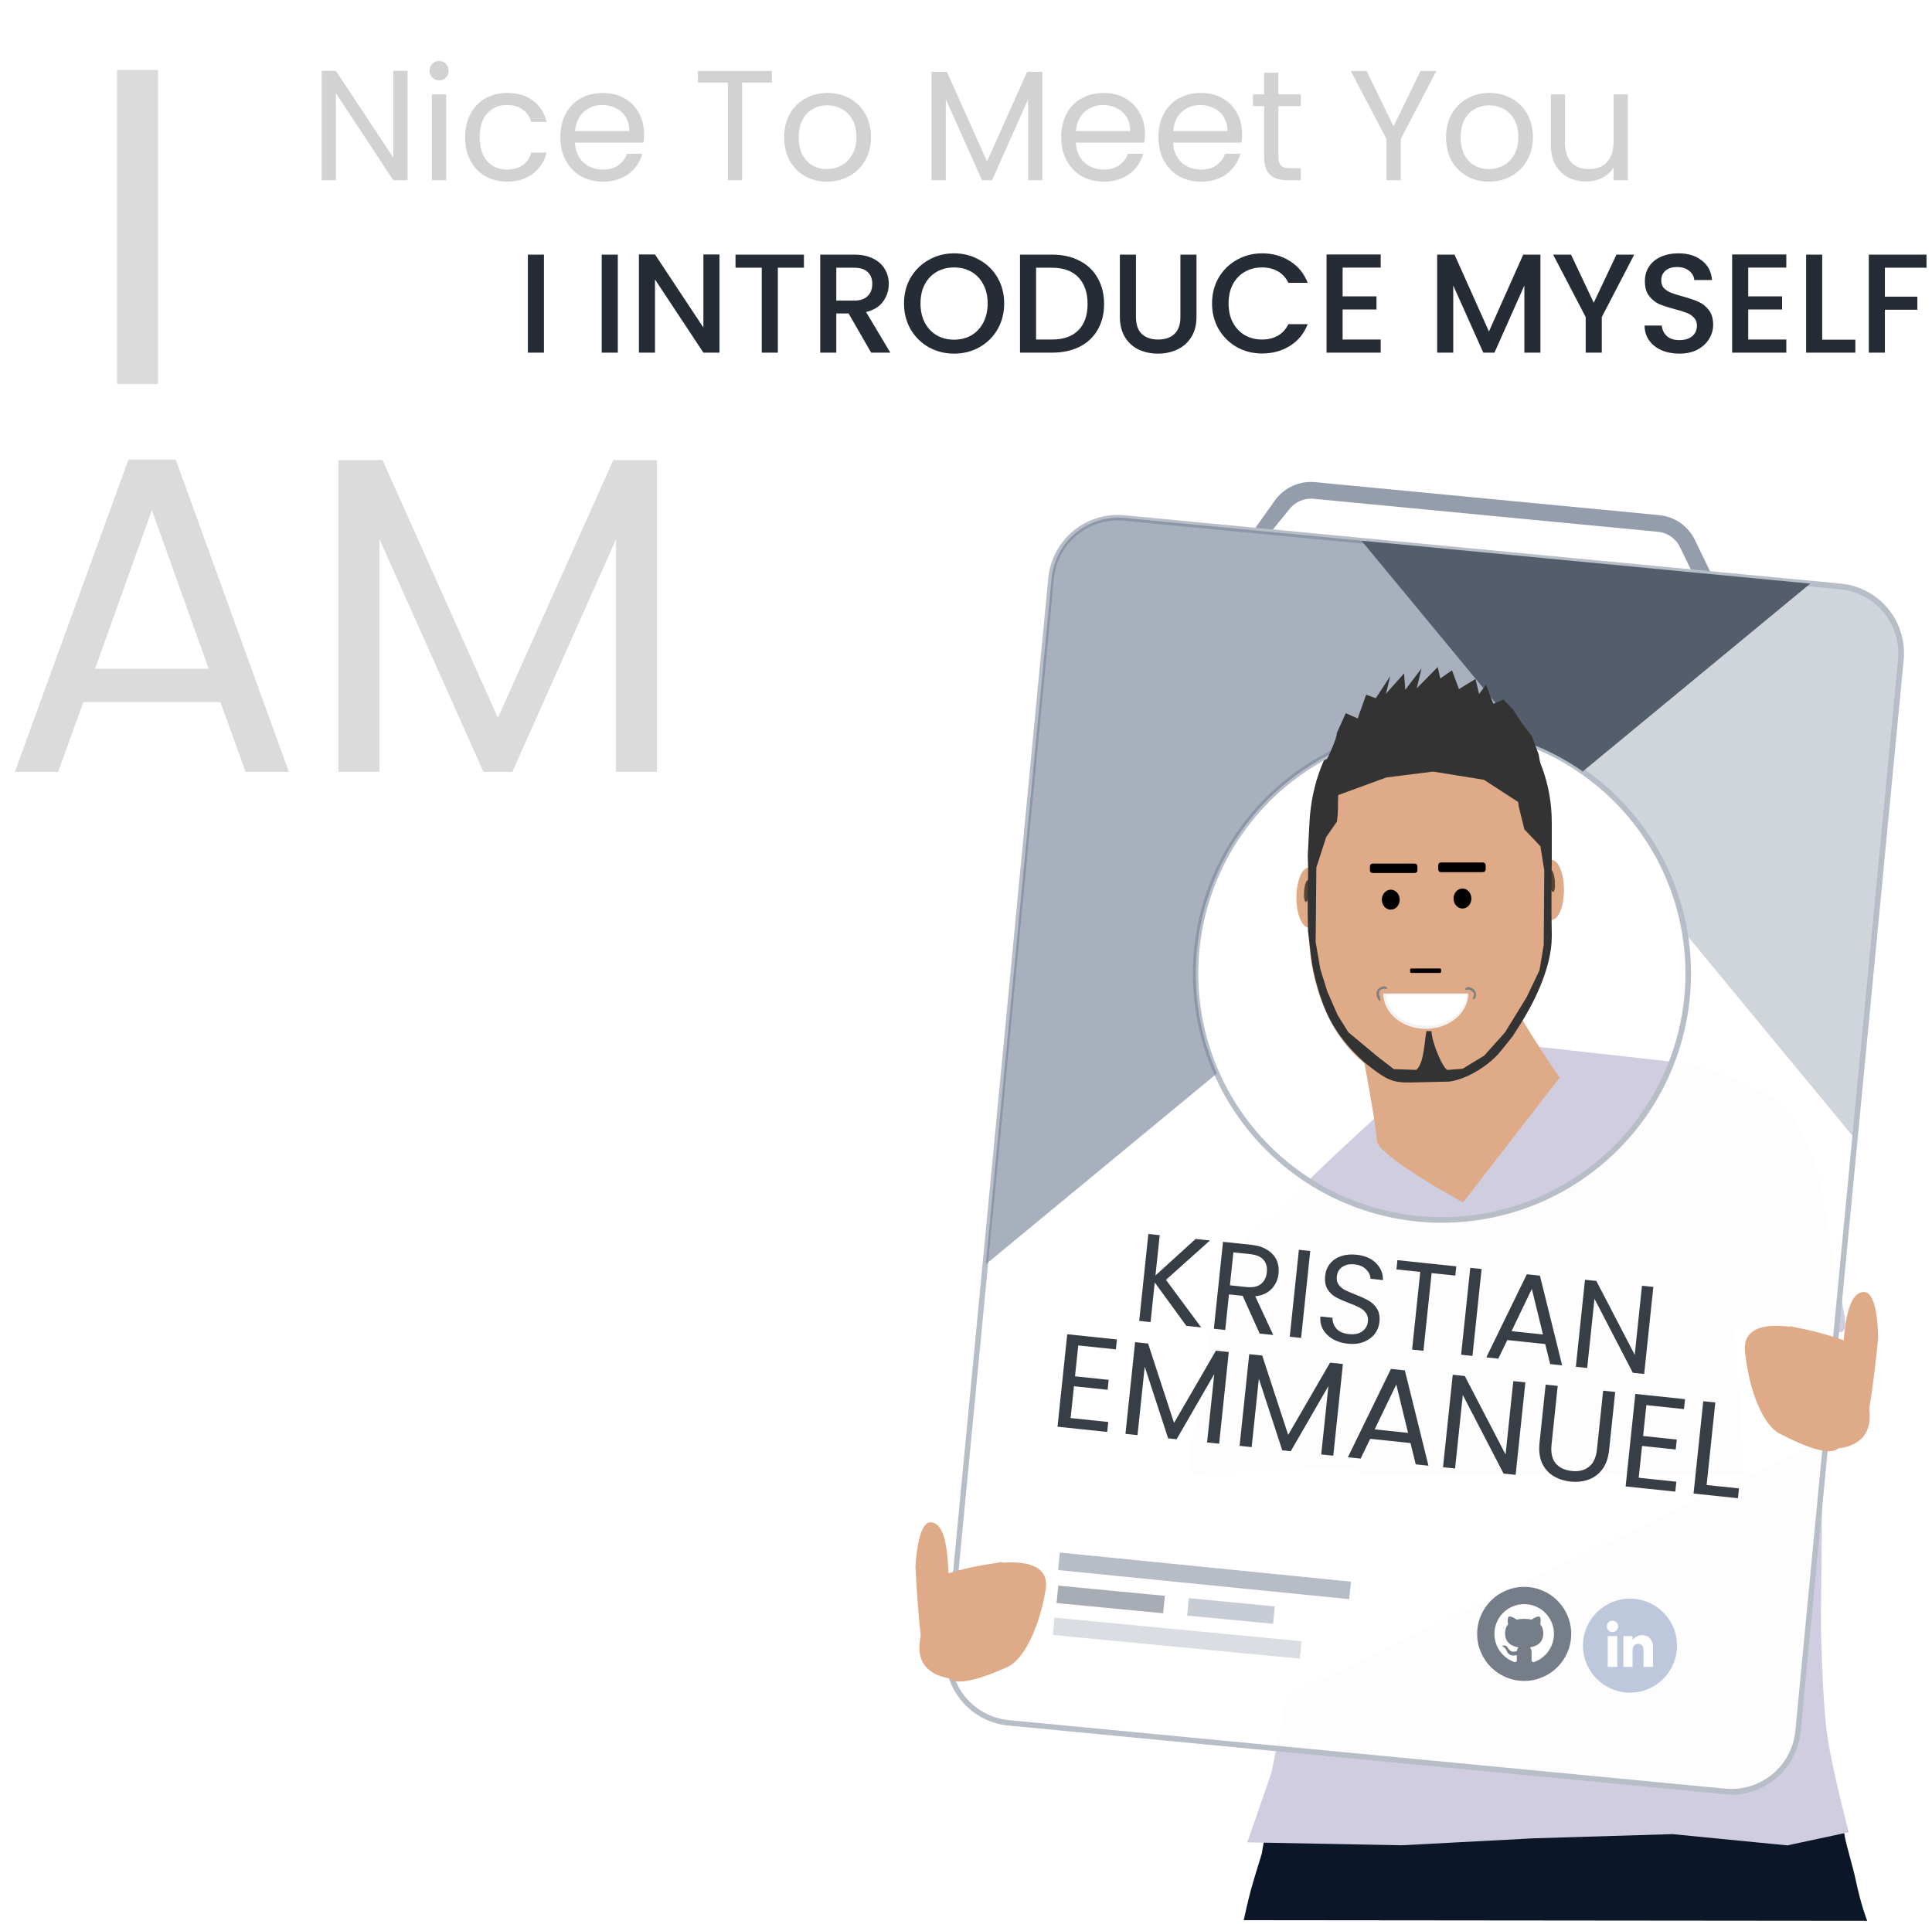 <svg width="493" height="491" viewBox="0 0 493 491" fill="none" xmlns="http://www.w3.org/2000/svg">
<path d="M321.966 473.116C321.966 473.116 319.903 479.729 319.183 482.377C318.493 484.914 317.367 490.054 317.367 490.054L476.457 490.207C476.457 490.207 474.864 486.229 473.445 479.391C472.958 477.045 471.08 470.659 470.762 468.774C469.359 460.452 467.152 455.747 467.152 455.747L403.142 457.459L324.092 460.78L321.966 473.116Z" fill="#0B1728"/>
<path d="M427.783 277.697H447.229C447.229 277.697 461.489 280.349 465.379 306.865C469.268 333.381 473.157 340.01 469.268 340.01C465.379 340.01 418.708 338.685 418.708 337.359C418.708 336.033 427.783 277.697 427.783 277.697Z" fill="#D0CDE1"/>
<path d="M392.617 267.176C392.617 267.176 382.805 289.318 366.813 290.428C366.813 290.428 356.092 287.852 352.841 283.587C352.841 283.587 318.837 313.752 318.837 319.305L345.9 362.621C345.9 362.621 345.9 371.429 346.95 376.259H445.014L441.853 323.748C441.853 323.748 450.464 278.212 444.314 275.99L432.012 271.547L392.617 267.176Z" fill="#D0CDE1"/>
<path d="M346.108 260.462C346.108 260.462 351.294 286.978 351.294 290.955C351.294 294.933 373.333 306.865 373.333 306.865L397.965 275.046C397.965 275.046 382.408 252.507 382.408 247.204L346.108 260.462Z" fill="#DEAA87"/>
<path d="M358.609 177.764C345.04 177.765 334.27 195.051 334.116 216.473L334.082 221.43C334.043 221.428 334.003 221.428 333.964 221.43C333.551 221.43 333.141 221.627 332.76 222.012C332.378 222.396 332.031 222.959 331.739 223.67C331.446 224.38 331.215 225.223 331.056 226.151C330.898 227.08 330.817 228.074 330.817 229.079C330.817 230.084 330.898 231.078 331.056 232.006C331.215 232.934 331.446 233.778 331.739 234.488C332.031 235.198 332.378 235.762 332.76 236.146C333.141 236.53 333.551 236.728 333.964 236.728C333.843 258.111 346.022 275.61 359.573 275.61H369.326C382.413 275.61 394.633 255.347 395.494 234.687C395.641 234.739 395.789 234.765 395.937 234.765C396.351 234.765 396.76 234.567 397.142 234.183C397.523 233.799 397.87 233.235 398.163 232.525C398.455 231.815 398.687 230.972 398.845 230.043C399.003 229.115 399.084 228.121 399.084 227.116C399.084 226.111 399.003 225.117 398.845 224.189C398.687 223.261 398.455 222.417 398.163 221.707C397.87 220.997 397.523 220.433 397.142 220.049C396.76 219.665 396.351 219.467 395.937 219.467C395.809 219.467 395.68 219.486 395.552 219.524L395.554 216.478C395.576 195.055 384.629 177.77 371.06 177.77H358.6L358.609 177.764Z" fill="#DEAA87"/>
<path opacity="0.6" d="M396.76 224.803C396.82 225.537 396.806 226.248 396.722 226.78C396.637 227.311 396.488 227.619 396.308 227.636C396.218 227.645 396.124 227.582 396.03 227.45C395.936 227.319 395.845 227.122 395.76 226.871C395.676 226.62 395.601 226.32 395.539 225.987C395.478 225.655 395.431 225.296 395.401 224.933C395.34 224.198 395.354 223.487 395.439 222.956C395.524 222.425 395.673 222.116 395.853 222.099C396.033 222.082 396.23 222.357 396.4 222.864C396.57 223.371 396.7 224.069 396.76 224.803Z" fill="black"/>
<path opacity="0.6" d="M332.783 227.351C332.723 228.085 332.737 228.796 332.821 229.327C332.906 229.859 333.055 230.167 333.236 230.184C333.416 230.201 333.613 229.926 333.783 229.419C333.953 228.912 334.082 228.215 334.142 227.48C334.203 226.746 334.189 226.035 334.104 225.504C334.019 224.972 333.87 224.664 333.69 224.647C333.601 224.638 333.506 224.702 333.413 224.833C333.319 224.964 333.227 225.161 333.143 225.412C333.059 225.663 332.983 225.963 332.922 226.296C332.86 226.629 332.813 226.987 332.783 227.351" fill="black"/>
<path d="M365.137 174.353C348.054 174.353 335.152 190.246 334.143 209.92L333.709 218.38C333.929 223.935 333.684 223.871 333.684 228.601C333.684 233.33 333.684 233.433 333.772 237.625L334.591 244.487C335.074 248.541 336.934 255.592 339.385 260.225C341.458 264.145 344.302 267.668 348.201 271.169C353.593 275.473 355.149 276.363 359.853 276.26L369.531 276.047C372.843 275.854 379.237 272.846 382.95 268.256C386.856 263.434 385.557 265.101 387.73 261.738C390.854 256.903 395.975 247.419 395.975 239.053V238.497C395.868 232.886 395.907 232.894 395.907 228.328C395.907 223.761 395.907 223.76 395.975 219.769V209.919C395.975 190.215 382.222 174.352 365.138 174.352L365.137 174.353ZM360.146 195.871L370.089 196.436L382.647 196.201L386.888 199.875L387.529 205.746L388.984 211.659L393.069 215.962L394.059 222.089L393.923 241.106L392.854 247.598L389.546 254.52L384.044 263.483L378.724 269.417L373.218 272.761L369.367 273.062C368.103 272.564 365.36 266.04 365.283 263.171L364.016 263.135C363.528 264.816 363.495 271.365 361.402 273.051L355.674 272.858L351.391 269.554L344.059 263.433L341.341 259.074L338.72 253.112L336.908 247.288L335.721 240.404L335.903 221.407L338.407 213.639L341.154 209.686C341.488 207.457 341.379 205.964 341.432 204.302C341.464 203.26 341.502 200.953 341.877 199.905C342.194 199.018 343.024 198.944 343.024 198.944C343.969 198.538 343.721 198.05 344.721 197.683C345.285 197.477 345.848 197.295 346.414 197.134C350.488 195.977 354.675 195.942 360.148 195.87L360.146 195.871Z" fill="#333333"/>
<path d="M357.169 229.609C357.169 230.286 356.929 230.934 356.502 231.413C356.075 231.891 355.496 232.16 354.892 232.16C354.594 232.16 354.298 232.094 354.021 231.966C353.745 231.837 353.494 231.649 353.283 231.413C353.072 231.176 352.904 230.895 352.789 230.585C352.675 230.276 352.616 229.944 352.616 229.609C352.616 228.933 352.856 228.284 353.283 227.806C353.71 227.327 354.289 227.058 354.892 227.058C355.496 227.058 356.075 227.327 356.502 227.806C356.929 228.284 357.169 228.933 357.169 229.609Z" fill="black"/>
<path d="M375.461 229.315C375.461 229.991 375.221 230.64 374.794 231.118C374.368 231.596 373.789 231.865 373.185 231.865C372.581 231.865 372.002 231.597 371.575 231.118C371.149 230.64 370.909 229.991 370.909 229.315C370.909 228.98 370.968 228.648 371.082 228.338C371.196 228.029 371.364 227.748 371.575 227.511C371.787 227.274 372.038 227.086 372.314 226.958C372.59 226.83 372.886 226.764 373.185 226.764C373.789 226.764 374.368 227.033 374.794 227.511C375.221 227.989 375.461 228.638 375.461 229.315Z" fill="black"/>
<path d="M360.147 247.165H367.419C367.595 247.165 367.737 247.307 367.737 247.484V247.98C367.737 248.156 367.595 248.298 367.419 248.298H360.147C359.97 248.298 359.828 248.156 359.828 247.98V247.484C359.828 247.307 359.97 247.165 360.147 247.165Z" fill="black"/>
<path d="M350.244 220.407H361.013C361.386 220.407 361.687 220.707 361.687 221.081V222.131C361.687 222.504 361.386 222.805 361.013 222.805H350.244C349.87 222.805 349.569 222.504 349.569 222.131V221.081C349.569 220.708 349.87 220.407 350.244 220.407Z" fill="black"/>
<path d="M367.682 220.115H378.413C378.797 220.115 379.106 220.424 379.106 220.808V221.887C379.106 222.271 378.797 222.58 378.413 222.58H367.682C367.298 222.58 366.989 222.271 366.989 221.887V220.808C366.989 220.424 367.298 220.115 367.682 220.115Z" fill="black"/>
<path d="M352.97 253.547C352.974 255.944 354.119 258.242 356.153 259.935C358.188 261.629 360.945 262.58 363.821 262.58C366.696 262.58 369.453 261.629 371.488 259.935C373.522 258.242 374.667 255.944 374.671 253.547H352.97Z" fill="#F2F2F2"/>
<path d="M353.719 253.787C353.723 255.908 354.802 257.941 356.719 259.439C358.637 260.937 361.236 261.779 363.945 261.779C366.655 261.779 369.253 260.937 371.171 259.439C373.088 257.941 374.167 255.908 374.171 253.787H353.719Z" fill="white"/>
<path d="M353.895 252.384C353.988 252.332 353.92 252.103 353.894 252.07C353.423 251.46 352.471 251.74 351.777 252.334C350.991 253.007 351.147 254.007 351.559 254.84C351.586 254.901 352.101 255.676 352.268 255.333C352.346 255.173 351.938 253.995 351.93 253.9C351.864 253.122 351.814 253.453 352.13 252.748C352.702 252.34 353.02 252.286 353.637 252.383L353.895 252.384Z" fill="#808080"/>
<path d="M373.989 252.599C373.895 252.547 373.911 252.328 373.939 252.295C374.41 251.684 375.313 251.873 376.007 252.468C376.793 253.141 376.805 253.989 376.394 254.822C376.366 254.883 375.936 255.146 375.885 255.107C375.751 255.002 375.993 254.355 376.01 254.262C376.16 253.471 376.157 253.48 375.567 252.973C375.033 252.517 374.86 252.529 374.242 252.625L373.989 252.599Z" fill="#808080"/>
<path d="M346.378 309.727H326.931C326.931 309.727 312.671 312.546 308.782 340.736C304.892 368.927 301.003 375.975 304.892 375.975C308.782 375.975 355.452 374.565 355.452 373.156C355.452 371.746 346.378 309.727 346.378 309.727Z" fill="#D0CDE1"/>
<path d="M324.451 452.397L318.27 470.189L357.602 470.938L391.438 469.155L426.771 468.09L456.095 470.964L471.759 467.605C471.759 467.605 467.41 451.137 466.25 442.721C464.942 433.226 464.642 414.012 464.642 414.012L465.126 367.463L328.345 432.843L324.451 452.397Z" fill="#D0CDE1"/>
<path opacity="0.96" d="M469.64 149.713L286.831 132.185C282.331 131.774 277.851 133.157 274.366 136.035C270.882 138.912 268.675 143.049 268.228 147.546L242.03 421.153C241.605 425.653 242.981 430.139 245.858 433.626C248.734 437.113 252.875 439.318 257.374 439.757L440.166 457.285C444.667 457.701 449.15 456.318 452.636 453.44C456.121 450.562 458.326 446.422 458.77 441.924L484.984 168.403C485.205 166.168 484.982 163.912 484.33 161.763C483.678 159.614 482.609 157.615 481.185 155.879C479.76 154.144 478.007 152.706 476.026 151.648C474.045 150.59 471.875 149.932 469.64 149.713ZM430.509 254.468C429.244 267.532 423.918 279.871 415.28 289.753C406.642 299.635 395.125 306.562 382.348 309.563C369.57 312.563 356.174 311.486 344.04 306.483C331.906 301.479 321.645 292.8 314.696 281.665C307.748 270.53 304.462 257.498 305.301 244.4C306.139 231.302 311.059 218.795 319.37 208.637C327.681 198.478 338.965 191.178 351.638 187.762C364.31 184.346 377.735 184.985 390.025 189.59C394.938 191.428 399.599 193.88 403.896 196.889C413.05 203.255 420.343 211.945 425.024 222.065C429.705 232.185 431.604 243.37 430.526 254.468H430.509Z" fill="white"/>
<path d="M438.259 156.631C437.437 156.631 436.689 156.159 436.334 155.417L428.689 139.623C427.638 137.435 425.521 135.956 423.106 135.722L335.169 127.295C332.755 127.063 330.394 128.108 328.944 130.052L324.49 135.532L320.289 134.81L325.477 127.503C327.829 124.375 331.635 122.689 335.533 123.048L423.453 131.474C427.349 131.868 430.766 134.248 432.485 137.767L440.114 153.562C440.805 154.975 439.78 156.624 438.207 156.631H438.259Z" fill="#939DAC"/>
<path d="M441.813 457.978C441.234 457.985 440.655 457.956 440.079 457.892L257.288 440.38C252.6 439.924 248.284 437.627 245.288 433.993C242.291 430.36 240.858 425.686 241.302 420.997L267.499 147.477C267.96 142.791 270.258 138.478 273.891 135.482C277.524 132.486 282.195 131.051 286.883 131.491L469.779 148.95C474.468 149.407 478.785 151.703 481.785 155.336C484.784 158.969 486.221 163.643 485.782 168.334L459.48 441.958C459.047 446.349 457.001 450.422 453.737 453.391C450.474 456.36 446.225 458.013 441.813 458.03V457.978ZM285.201 132.826C281.14 132.837 277.227 134.356 274.222 137.089C271.217 139.821 269.334 143.573 268.938 147.615L242.654 421.153C242.263 425.466 243.589 429.76 246.345 433.1C249.102 436.441 253.065 438.559 257.374 438.993L440.305 456.487C444.618 456.888 448.915 455.565 452.255 452.806C455.595 450.048 457.707 446.079 458.128 441.768L484.343 168.247C484.739 163.936 483.417 159.642 480.664 156.301C477.91 152.959 473.948 150.841 469.64 150.407L286.762 132.895C286.242 132.843 285.721 132.826 285.201 132.826ZM368.041 312.064C365.995 312.064 363.932 311.96 361.869 311.769C352.862 310.9 344.144 308.118 336.298 303.609C328.453 299.1 321.66 292.969 316.374 285.624C311.088 278.279 307.431 269.891 305.647 261.02C303.863 252.148 303.993 242.998 306.029 234.181C308.065 225.364 311.96 217.083 317.453 209.892C322.946 202.701 329.91 196.766 337.881 192.482C345.852 188.199 354.646 185.666 363.674 185.054C372.702 184.441 381.757 185.763 390.233 188.931C395.211 190.783 399.931 193.265 404.277 196.317C413.533 202.755 420.907 211.542 425.643 221.774C430.378 232.006 432.303 243.315 431.22 254.537C429.717 270.261 422.414 284.862 410.735 295.496C399.056 306.13 383.836 312.036 368.041 312.064ZM367.885 186.313C355.846 186.321 344.069 189.825 333.984 196.399C323.898 202.973 315.939 212.335 311.073 223.346C306.207 234.358 304.644 246.545 306.573 258.429C308.502 270.312 313.841 281.379 321.94 290.286C330.039 299.193 340.551 305.556 352.198 308.602C363.845 311.648 376.126 311.247 387.549 307.446C398.972 303.645 409.046 296.609 416.546 287.192C424.046 277.775 428.65 266.382 429.798 254.398C430.855 243.43 428.972 232.377 424.344 222.377C419.715 212.377 412.508 203.789 403.462 197.496C399.216 194.508 394.6 192.084 389.731 190.283C384.629 188.364 379.294 187.133 373.867 186.625C371.855 186.417 369.862 186.313 367.885 186.313Z" fill="#B7BEC8"/>
<path opacity="0.6" d="M390.026 189.59C378.428 185.254 365.809 184.439 353.75 187.245C341.691 190.052 330.729 196.356 322.238 205.367C313.747 214.379 308.105 225.696 306.02 237.9C303.934 250.105 305.498 262.653 310.515 273.973L251.566 322.657L268.349 147.546C268.797 143.049 271.004 138.912 274.488 136.035C277.972 133.157 282.453 131.774 286.953 132.185L347.531 137.993L366.914 161.503L390.026 189.59Z" fill="#6F7C91"/>
<path opacity="0.65" d="M484.984 168.317L473.247 290.53L429.902 238.014C428.507 229.779 425.49 221.902 421.025 214.842C416.561 207.782 410.738 201.68 403.896 196.889L461.942 148.95L469.64 149.696C474.141 150.139 478.282 152.347 481.158 155.837C484.034 159.327 485.41 163.814 484.984 168.317Z" fill="#B7BEC8"/>
<path d="M461.942 148.95L403.896 196.889C399.599 193.88 394.938 191.428 390.025 189.59L366.845 161.503L347.409 137.993L461.942 148.95Z" fill="#535D6C"/>
<path opacity="0.5" d="M297.242 407.273L270.042 404.669L269.616 409.121L296.815 411.726L297.242 407.273Z" fill="#535D6C"/>
<path opacity="0.5" d="M325.302 409.969L303.366 407.868L302.939 412.321L324.875 414.422L325.302 409.969Z" fill="#939DAC"/>
<path opacity="0.5" d="M332.13 418.862L269.084 412.824L268.658 417.277L331.704 423.314L332.13 418.862Z" fill="#B7BEC8"/>
<path opacity="0.5" d="M344.741 403.652L270.449 396.223L270.001 400.696L344.294 408.125L344.741 403.652Z" fill="#6F7C91"/>
<path d="M335.913 199.304C341.756 187.877 341.086 187.154 341.086 187.154L343.411 182.011L346.454 183.371L348.604 177.294L351.066 178.191L354.748 172.569L353.665 177.041L358.291 171.864L358.584 176.064L362.751 170.574L361.503 175.691L366.865 170.24L367.531 173.161L370.51 171.065L372.289 175.871L376.512 173.28L377.421 177.105L379.189 174.773L381.061 179.61L383.617 178.536L385.973 180.924L388.307 184.503L390.898 187.891L392.636 192.549L393.566 197.875L394.323 200.075L388.193 205.193L378.664 199.007L365.669 196.92L353.759 198.419L341.005 203.079L335.913 199.304Z" fill="#333333"/>
<path d="M243.801 401.029C243.801 401.029 223.883 425.456 242.672 428.416C260.709 431.259 255.667 398.601 255.667 398.601L243.801 401.029Z" fill="#DEAA87"/>
<path d="M241.921 427.68C241.921 427.68 242.071 432.162 257.013 425.48C261.253 423.584 265.207 415.414 266.817 405.773C268.963 392.933 241.763 401.59 241.763 401.59L236.558 414.874L241.921 427.68Z" fill="#DEAA87"/>
<path d="M238.01 420.331C238.01 420.331 242.391 408.64 242.072 402.321C241.827 397.462 241.597 388.797 237.556 388.507C234.065 388.256 233.604 399.873 233.604 399.873C233.604 399.873 234.803 425.142 236.581 422.475L238.01 420.331Z" fill="#DEAA87"/>
<path d="M468.836 341.669C468.836 341.669 487.727 367.876 468.395 369.741C449.836 371.531 456.877 338.452 456.877 338.452L468.836 341.669Z" fill="#DEAA87"/>
<path d="M469.331 369.028C469.331 369.028 468.91 373.61 454.096 365.866C449.891 363.668 446.354 355.06 445.29 345.087C443.873 331.803 471.051 342.31 471.051 342.31L475.557 356.232L469.331 369.028Z" fill="#DEAA87"/>
<path d="M473.718 361.925C473.718 361.925 469.701 349.761 470.327 343.387C470.808 338.487 471.451 329.731 475.672 329.739C479.318 329.746 479.257 341.542 479.257 341.542C479.257 341.542 476.833 367.035 475.106 364.202L473.718 361.925Z" fill="#DEAA87"/>
<path d="M302.73 338.374L294.66 327.294L293.596 337.414L290.7 337.11L293.031 314.928L295.927 315.232L294.847 325.512L305.093 316.196L308.753 316.58L297.529 326.63L306.517 338.772L302.73 338.374ZM321.431 340.34L317.101 330.714L313.601 330.346L312.647 339.416L309.751 339.112L312.083 316.93L319.243 317.683C320.919 317.859 322.3 318.294 323.386 318.987C324.492 319.682 325.281 320.548 325.751 321.584C326.221 322.621 326.391 323.765 326.259 325.016C326.099 326.544 325.511 327.844 324.498 328.918C323.505 329.993 322.108 330.629 320.307 330.826L324.9 340.704L321.431 340.34ZM313.845 328.023L318.109 328.471C319.679 328.636 320.897 328.378 321.762 327.697C322.63 326.994 323.132 325.996 323.268 324.702C323.406 323.386 323.12 322.327 322.411 321.523C321.723 320.721 320.584 320.237 318.992 320.07L314.728 319.621L313.845 328.023ZM334.341 319.27L332.009 341.451L329.113 341.147L331.445 318.965L334.341 319.27ZM343.955 342.932C342.491 342.778 341.203 342.386 340.089 341.754C338.999 341.103 338.173 340.287 337.611 339.305C337.052 338.303 336.825 337.195 336.931 335.984L340.018 336.308C340.015 337.359 340.347 338.284 341.013 339.084C341.704 339.864 342.77 340.33 344.213 340.482C345.592 340.627 346.709 340.401 347.566 339.805C348.446 339.189 348.942 338.34 349.056 337.258C349.145 336.41 348.984 335.696 348.573 335.116C348.162 334.537 347.621 334.072 346.95 333.723C346.279 333.373 345.366 332.977 344.211 332.534C342.788 331.998 341.65 331.493 340.799 331.017C339.97 330.544 339.279 329.871 338.727 328.997C338.199 328.105 338.007 326.97 338.152 325.591C338.279 324.381 338.699 323.342 339.413 322.473C340.126 321.604 341.061 320.973 342.218 320.58C343.396 320.189 344.706 320.07 346.149 320.221C348.228 320.44 349.871 321.138 351.077 322.316C352.305 323.496 352.913 324.954 352.902 326.69L349.719 326.356C349.703 325.496 349.335 324.707 348.617 323.988C347.901 323.248 346.896 322.809 345.602 322.673C344.392 322.546 343.372 322.761 342.542 323.317C341.713 323.852 341.24 324.682 341.122 325.806C341.037 326.612 341.191 327.294 341.583 327.85C341.996 328.408 342.517 328.859 343.146 329.204C343.798 329.53 344.711 329.927 345.884 330.393C347.306 330.95 348.441 331.477 349.29 331.974C350.141 332.449 350.841 333.134 351.391 334.029C351.942 334.902 352.145 336.038 351.997 337.439C351.884 338.521 351.49 339.509 350.817 340.404C350.144 341.298 349.214 341.983 348.027 342.459C346.84 342.935 345.483 343.093 343.955 342.932ZM371.608 323.187L371.36 325.542L365.314 324.906L363.23 344.733L360.334 344.428L362.418 324.602L356.339 323.963L356.587 321.608L371.608 323.187ZM378.069 323.866L375.737 346.047L372.841 345.743L375.173 323.561L378.069 323.866ZM394.303 343.011L384.629 341.995L382.328 346.74L379.273 346.419L389.611 325.207L392.952 325.559L398.622 348.453L395.567 348.132L394.303 343.011ZM393.723 340.569L390.891 328.946L385.704 339.727L393.723 340.569ZM419.557 350.653L416.661 350.349L406.87 331.462L405.014 349.124L402.118 348.82L404.452 326.606L407.348 326.911L417.143 345.766L418.996 328.135L421.892 328.439L419.557 350.653Z" fill="#383E45"/>
<path d="M275.145 343.372L274.317 351.251L282.905 352.153L282.639 354.69L274.05 353.787L273.197 361.902L282.8 362.911L282.534 365.447L269.854 364.115L272.334 340.513L285.014 341.845L284.748 344.382L275.145 343.372ZM313.555 345.05L311.096 368.449L308.019 368.126L309.853 350.678L300.242 367.309L298.078 367.081L292.104 348.779L290.267 366.26L287.19 365.937L289.649 342.538L292.963 342.886L299.586 363.137L310.275 344.706L313.555 345.05ZM342.68 348.112L340.221 371.511L337.144 371.187L338.978 353.739L329.367 370.37L327.202 370.142L321.229 351.84L319.392 369.321L316.314 368.998L318.774 345.599L322.088 345.947L328.711 366.198L339.4 347.767L342.68 348.112ZM359.921 368.282L349.642 367.202L347.198 372.244L343.951 371.903L354.935 349.365L358.486 349.739L364.51 374.064L361.264 373.722L359.921 368.282ZM359.305 365.688L356.296 353.337L350.784 364.792L359.305 365.688ZM386.754 376.401L383.677 376.078L373.273 356.011L371.301 374.777L368.224 374.454L370.705 350.852L373.782 351.175L384.189 371.209L386.157 352.476L389.234 352.799L386.754 376.401ZM397.486 353.701L395.918 368.613C395.698 370.709 396.042 372.318 396.95 373.439C397.88 374.562 399.258 375.22 401.084 375.412C402.887 375.601 404.35 375.242 405.471 374.335C406.614 373.429 407.296 371.928 407.516 369.832L409.084 354.92L412.161 355.243L410.597 370.121C410.391 372.083 409.822 373.698 408.891 374.968C407.962 376.215 406.787 377.094 405.366 377.606C403.967 378.12 402.434 378.289 400.766 378.113C399.098 377.938 397.622 377.453 396.338 376.657C395.077 375.863 394.121 374.76 393.472 373.347C392.848 371.914 392.639 370.217 392.845 368.256L394.409 353.377L397.486 353.701ZM420.108 358.608L419.28 366.487L427.869 367.39L427.602 369.926L419.013 369.023L418.16 377.138L427.764 378.148L427.497 380.684L414.817 379.351L417.297 355.749L429.978 357.082L429.711 359.618L420.108 358.608ZM435.493 378.994L443.744 379.861L443.481 382.364L432.153 381.173L434.63 357.605L437.707 357.928L435.493 378.994Z" fill="#383E45"/>
<path d="M388.936 428.989C395.563 428.989 400.936 423.616 400.936 416.989C400.936 410.362 395.563 404.989 388.936 404.989C382.309 404.989 376.936 410.362 376.936 416.989C376.936 423.616 382.309 428.989 388.936 428.989Z" fill="#757D89"/>
<path d="M388.936 409.391C384.741 409.391 381.337 412.794 381.337 416.989C381.337 420.294 383.447 423.102 386.391 424.152C386.405 424.156 386.456 424.175 386.47 424.18C386.512 424.194 386.559 424.203 386.606 424.203C386.855 424.203 387.051 424.002 387.051 423.758C387.051 423.744 387.051 423.734 387.051 423.72C387.051 423.317 387.051 422.806 387.051 422.398C386.569 422.497 385.837 422.591 385.439 422.398C384.923 422.15 384.661 421.831 384.412 421.203C384.103 420.439 383.391 420.228 383.362 420.097C383.334 419.961 384.117 419.759 384.52 420.223C384.923 420.688 385.331 421.616 386.198 421.527C386.625 421.484 386.901 421.414 387.075 421.363C387.108 421.063 387.206 420.692 387.455 420.43C385.416 420.092 384.056 418.995 384.056 416.844C384.056 415.864 384.337 415.105 384.834 414.538C384.75 414.069 384.609 412.981 384.984 412.602C384.984 412.602 385.514 412.273 387.033 413.342C387.6 413.211 388.228 413.145 388.898 413.145C388.912 413.145 388.922 413.145 388.936 413.145C388.95 413.145 388.959 413.145 388.973 413.145C389.648 413.15 390.276 413.216 390.839 413.342C392.358 412.273 392.887 412.602 392.887 412.602C393.262 412.986 393.122 414.073 393.037 414.538C393.534 415.109 393.816 415.869 393.816 416.844C393.816 418.995 392.461 420.092 390.417 420.43C390.806 420.838 390.82 421.498 390.82 421.77C390.82 422.028 390.82 423.753 390.82 423.763C390.82 424.011 391.022 424.208 391.266 424.208C391.303 424.208 391.336 424.203 391.373 424.194C391.383 424.194 391.411 424.184 391.42 424.18C394.397 423.148 396.534 420.322 396.534 416.994C396.534 412.789 393.131 409.391 388.936 409.391Z" fill="white"/>
<path d="M415.936 431.989C422.563 431.989 427.936 426.616 427.936 419.989C427.936 413.362 422.563 407.989 415.936 407.989C409.309 407.989 403.936 413.362 403.936 419.989C403.936 426.616 409.309 431.989 415.936 431.989Z" fill="#BEC8DC"/>
<path d="M412.692 425.413H410.259V417.556H412.692V425.413ZM411.464 416.53C410.672 416.53 410.025 415.883 410.025 415.081C410.025 414.28 410.667 413.633 411.464 413.633C412.256 413.633 412.903 414.28 412.903 415.081C412.903 415.878 412.256 416.53 411.464 416.53ZM421.805 425.413H419.386C419.386 425.413 419.386 422.422 419.386 421.288C419.386 420.158 418.955 419.525 418.064 419.525C417.089 419.525 416.583 420.181 416.583 421.288C416.583 422.497 416.583 425.413 416.583 425.413H414.248V417.556H416.583V418.616C416.583 418.616 417.286 417.317 418.95 417.317C420.614 417.317 421.809 418.335 421.809 420.439C421.805 422.544 421.805 425.413 421.805 425.413Z" fill="white"/>
<path d="M104 46H100.36L85.72 23.8V46H82.08V18.08H85.72L100.36 40.24V18.08H104V46ZM112.085 20.52C111.392 20.52 110.805 20.28 110.325 19.8C109.845 19.32 109.605 18.733 109.605 18.04C109.605 17.347 109.845 16.76 110.325 16.28C110.805 15.8 111.392 15.56 112.085 15.56C112.752 15.56 113.312 15.8 113.765 16.28C114.245 16.76 114.485 17.347 114.485 18.04C114.485 18.733 114.245 19.32 113.765 19.8C113.312 20.28 112.752 20.52 112.085 20.52ZM113.845 24.08V46H110.205V24.08H113.845ZM118.689 35C118.689 32.733 119.142 30.76 120.049 29.08C120.955 27.373 122.209 26.053 123.809 25.12C125.435 24.187 127.289 23.72 129.369 23.72C132.062 23.72 134.275 24.373 136.009 25.68C137.769 26.987 138.929 28.8 139.489 31.12H135.569C135.195 29.787 134.462 28.733 133.369 27.96C132.302 27.187 130.969 26.8 129.369 26.8C127.289 26.8 125.609 27.52 124.329 28.96C123.049 30.373 122.409 32.387 122.409 35C122.409 37.64 123.049 39.68 124.329 41.12C125.609 42.56 127.289 43.28 129.369 43.28C130.969 43.28 132.302 42.907 133.369 42.16C134.435 41.413 135.169 40.347 135.569 38.96H139.489C138.902 41.2 137.729 43 135.969 44.36C134.209 45.693 132.009 46.36 129.369 46.36C127.289 46.36 125.435 45.893 123.809 44.96C122.209 44.027 120.955 42.707 120.049 41C119.142 39.293 118.689 37.293 118.689 35ZM164.346 34.2C164.346 34.893 164.306 35.627 164.226 36.4H146.706C146.839 38.56 147.572 40.253 148.906 41.48C150.266 42.68 151.906 43.28 153.826 43.28C155.399 43.28 156.706 42.92 157.746 42.2C158.812 41.453 159.559 40.467 159.986 39.24H163.906C163.319 41.347 162.146 43.067 160.386 44.4C158.626 45.707 156.439 46.36 153.826 46.36C151.746 46.36 149.879 45.893 148.226 44.96C146.599 44.027 145.319 42.707 144.386 41C143.452 39.267 142.986 37.267 142.986 35C142.986 32.733 143.439 30.747 144.346 29.04C145.252 27.333 146.519 26.027 148.146 25.12C149.799 24.187 151.692 23.72 153.826 23.72C155.906 23.72 157.746 24.173 159.346 25.08C160.946 25.987 162.172 27.24 163.026 28.84C163.906 30.413 164.346 32.2 164.346 34.2ZM160.586 33.44C160.586 32.053 160.279 30.867 159.666 29.88C159.052 28.867 158.212 28.107 157.146 27.6C156.106 27.067 154.946 26.8 153.666 26.8C151.826 26.8 150.252 27.387 148.946 28.56C147.666 29.733 146.932 31.36 146.746 33.44H160.586ZM196.974 18.12V21.08H189.374V46H185.734V21.08H178.094V18.12H196.974ZM211.015 46.36C208.962 46.36 207.095 45.893 205.415 44.96C203.762 44.027 202.455 42.707 201.495 41C200.562 39.267 200.095 37.267 200.095 35C200.095 32.76 200.575 30.787 201.535 29.08C202.522 27.347 203.855 26.027 205.535 25.12C207.215 24.187 209.095 23.72 211.175 23.72C213.255 23.72 215.135 24.187 216.815 25.12C218.495 26.027 219.815 27.333 220.775 29.04C221.762 30.747 222.255 32.733 222.255 35C222.255 37.267 221.748 39.267 220.735 41C219.748 42.707 218.402 44.027 216.695 44.96C214.988 45.893 213.095 46.36 211.015 46.36ZM211.015 43.16C212.322 43.16 213.548 42.853 214.695 42.24C215.842 41.627 216.762 40.707 217.455 39.48C218.175 38.253 218.535 36.76 218.535 35C218.535 33.24 218.188 31.747 217.495 30.52C216.802 29.293 215.895 28.387 214.775 27.8C213.655 27.187 212.442 26.88 211.135 26.88C209.802 26.88 208.575 27.187 207.455 27.8C206.362 28.387 205.482 29.293 204.815 30.52C204.148 31.747 203.815 33.24 203.815 35C203.815 36.787 204.135 38.293 204.775 39.52C205.442 40.747 206.322 41.667 207.415 42.28C208.508 42.867 209.708 43.16 211.015 43.16ZM265.985 18.32V46H262.345V25.36L253.145 46H250.585L241.345 25.32V46H237.705V18.32H241.625L251.865 41.2L262.105 18.32H265.985ZM292.158 34.2C292.158 34.893 292.118 35.627 292.038 36.4H274.518C274.651 38.56 275.385 40.253 276.718 41.48C278.078 42.68 279.718 43.28 281.638 43.28C283.211 43.28 284.518 42.92 285.558 42.2C286.625 41.453 287.371 40.467 287.798 39.24H291.718C291.131 41.347 289.958 43.067 288.198 44.4C286.438 45.707 284.251 46.36 281.638 46.36C279.558 46.36 277.691 45.893 276.038 44.96C274.411 44.027 273.131 42.707 272.198 41C271.265 39.267 270.798 37.267 270.798 35C270.798 32.733 271.251 30.747 272.158 29.04C273.065 27.333 274.331 26.027 275.958 25.12C277.611 24.187 279.505 23.72 281.638 23.72C283.718 23.72 285.558 24.173 287.158 25.08C288.758 25.987 289.985 27.24 290.838 28.84C291.718 30.413 292.158 32.2 292.158 34.2ZM288.398 33.44C288.398 32.053 288.091 30.867 287.478 29.88C286.865 28.867 286.025 28.107 284.958 27.6C283.918 27.067 282.758 26.8 281.478 26.8C279.638 26.8 278.065 27.387 276.758 28.56C275.478 29.733 274.745 31.36 274.558 33.44H288.398ZM316.963 34.2C316.963 34.893 316.923 35.627 316.843 36.4H299.323C299.456 38.56 300.189 40.253 301.523 41.48C302.883 42.68 304.523 43.28 306.443 43.28C308.016 43.28 309.323 42.92 310.363 42.2C311.429 41.453 312.176 40.467 312.603 39.24H316.523C315.936 41.347 314.763 43.067 313.003 44.4C311.243 45.707 309.056 46.36 306.443 46.36C304.363 46.36 302.496 45.893 300.843 44.96C299.216 44.027 297.936 42.707 297.003 41C296.069 39.267 295.603 37.267 295.603 35C295.603 32.733 296.056 30.747 296.963 29.04C297.869 27.333 299.136 26.027 300.763 25.12C302.416 24.187 304.309 23.72 306.443 23.72C308.523 23.72 310.363 24.173 311.963 25.08C313.563 25.987 314.789 27.24 315.643 28.84C316.523 30.413 316.963 32.2 316.963 34.2ZM313.203 33.44C313.203 32.053 312.896 30.867 312.283 29.88C311.669 28.867 310.829 28.107 309.763 27.6C308.723 27.067 307.563 26.8 306.283 26.8C304.443 26.8 302.869 27.387 301.563 28.56C300.283 29.733 299.549 31.36 299.363 33.44H313.203ZM326.208 27.08V40C326.208 41.067 326.434 41.827 326.888 42.28C327.341 42.707 328.128 42.92 329.247 42.92H331.928V46H328.648C326.621 46 325.101 45.533 324.088 44.6C323.074 43.667 322.568 42.133 322.568 40V27.08H319.728V24.08H322.568V18.56H326.208V24.08H331.928V27.08H326.208ZM366.522 18.12L357.442 35.48V46H353.802V35.48L344.682 18.12H348.722L355.602 32.24L362.482 18.12H366.522ZM379.921 46.36C377.868 46.36 376.001 45.893 374.321 44.96C372.668 44.027 371.361 42.707 370.401 41C369.468 39.267 369.001 37.267 369.001 35C369.001 32.76 369.481 30.787 370.441 29.08C371.428 27.347 372.761 26.027 374.441 25.12C376.121 24.187 378.001 23.72 380.081 23.72C382.161 23.72 384.041 24.187 385.721 25.12C387.401 26.027 388.721 27.333 389.681 29.04C390.668 30.747 391.161 32.733 391.161 35C391.161 37.267 390.655 39.267 389.641 41C388.655 42.707 387.308 44.027 385.601 44.96C383.895 45.893 382.001 46.36 379.921 46.36ZM379.921 43.16C381.228 43.16 382.455 42.853 383.601 42.24C384.748 41.627 385.668 40.707 386.361 39.48C387.081 38.253 387.441 36.76 387.441 35C387.441 33.24 387.095 31.747 386.401 30.52C385.708 29.293 384.801 28.387 383.681 27.8C382.561 27.187 381.348 26.88 380.041 26.88C378.708 26.88 377.481 27.187 376.361 27.8C375.268 28.387 374.388 29.293 373.721 30.52C373.055 31.747 372.721 33.24 372.721 35C372.721 36.787 373.041 38.293 373.681 39.52C374.348 40.747 375.228 41.667 376.321 42.28C377.415 42.867 378.615 43.16 379.921 43.16ZM415.387 24.08V46H411.747V42.76C411.054 43.88 410.081 44.76 408.827 45.4C407.601 46.013 406.241 46.32 404.747 46.32C403.041 46.32 401.507 45.973 400.147 45.28C398.787 44.56 397.707 43.493 396.907 42.08C396.134 40.667 395.747 38.947 395.747 36.92V24.08H399.347V36.44C399.347 38.6 399.894 40.267 400.987 41.44C402.081 42.587 403.574 43.16 405.467 43.16C407.414 43.16 408.947 42.56 410.067 41.36C411.187 40.16 411.747 38.413 411.747 36.12V24.08H415.387Z" fill="#D2D2D2"/>
<path d="M138.804 64.98V90H134.7V64.98H138.804ZM157.648 64.98V90H153.544V64.98H157.648ZM183.592 90H179.488L167.14 71.316V90H163.036V64.944H167.14L179.488 83.592V64.944H183.592V90ZM205.145 64.98V68.328H198.485V90H194.381V68.328H187.685V64.98H205.145ZM222.298 90L216.538 79.992H213.406V90H209.302V64.98H217.942C219.862 64.98 221.482 65.316 222.802 65.988C224.146 66.66 225.142 67.56 225.79 68.688C226.462 69.816 226.798 71.076 226.798 72.468C226.798 74.1 226.318 75.588 225.358 76.932C224.422 78.252 222.97 79.152 221.002 79.632L227.194 90H222.298ZM213.406 76.716H217.942C219.478 76.716 220.63 76.332 221.398 75.564C222.19 74.796 222.586 73.764 222.586 72.468C222.586 71.172 222.202 70.164 221.434 69.444C220.666 68.7 219.502 68.328 217.942 68.328H213.406V76.716ZM243.46 90.252C241.132 90.252 238.984 89.712 237.016 88.632C235.072 87.528 233.524 86.004 232.372 84.06C231.244 82.092 230.68 79.884 230.68 77.436C230.68 74.988 231.244 72.792 232.372 70.848C233.524 68.904 235.072 67.392 237.016 66.312C238.984 65.208 241.132 64.656 243.46 64.656C245.812 64.656 247.96 65.208 249.904 66.312C251.872 67.392 253.42 68.904 254.548 70.848C255.676 72.792 256.24 74.988 256.24 77.436C256.24 79.884 255.676 82.092 254.548 84.06C253.42 86.004 251.872 87.528 249.904 88.632C247.96 89.712 245.812 90.252 243.46 90.252ZM243.46 86.688C245.116 86.688 246.592 86.316 247.888 85.572C249.184 84.804 250.192 83.724 250.912 82.332C251.656 80.916 252.028 79.284 252.028 77.436C252.028 75.588 251.656 73.968 250.912 72.576C250.192 71.184 249.184 70.116 247.888 69.372C246.592 68.628 245.116 68.256 243.46 68.256C241.804 68.256 240.328 68.628 239.032 69.372C237.736 70.116 236.716 71.184 235.972 72.576C235.252 73.968 234.892 75.588 234.892 77.436C234.892 79.284 235.252 80.916 235.972 82.332C236.716 83.724 237.736 84.804 239.032 85.572C240.328 86.316 241.804 86.688 243.46 86.688ZM268.45 64.98C271.114 64.98 273.442 65.496 275.434 66.528C277.45 67.536 278.998 69 280.078 70.92C281.182 72.816 281.734 75.036 281.734 77.58C281.734 80.124 281.182 82.332 280.078 84.204C278.998 86.076 277.45 87.516 275.434 88.524C273.442 89.508 271.114 90 268.45 90H260.278V64.98H268.45ZM268.45 86.652C271.378 86.652 273.622 85.86 275.182 84.276C276.742 82.692 277.522 80.46 277.522 77.58C277.522 74.676 276.742 72.408 275.182 70.776C273.622 69.144 271.378 68.328 268.45 68.328H264.382V86.652H268.45ZM289.87 64.98V80.928C289.87 82.824 290.362 84.252 291.346 85.212C292.354 86.172 293.746 86.652 295.522 86.652C297.322 86.652 298.714 86.172 299.698 85.212C300.706 84.252 301.21 82.824 301.21 80.928V64.98H305.314V80.856C305.314 82.896 304.87 84.624 303.982 86.04C303.094 87.456 301.906 88.512 300.418 89.208C298.93 89.904 297.286 90.252 295.486 90.252C293.686 90.252 292.042 89.904 290.554 89.208C289.09 88.512 287.926 87.456 287.062 86.04C286.198 84.624 285.766 82.896 285.766 80.856V64.98H289.87ZM309.289 77.436C309.289 74.988 309.853 72.792 310.981 70.848C312.133 68.904 313.681 67.392 315.625 66.312C317.593 65.208 319.741 64.656 322.069 64.656C324.733 64.656 327.097 65.316 329.161 66.636C331.249 67.932 332.761 69.78 333.697 72.18H328.765C328.117 70.86 327.217 69.876 326.065 69.228C324.913 68.58 323.581 68.256 322.069 68.256C320.413 68.256 318.937 68.628 317.641 69.372C316.345 70.116 315.325 71.184 314.581 72.576C313.861 73.968 313.501 75.588 313.501 77.436C313.501 79.284 313.861 80.904 314.581 82.296C315.325 83.688 316.345 84.768 317.641 85.536C318.937 86.28 320.413 86.652 322.069 86.652C323.581 86.652 324.913 86.328 326.065 85.68C327.217 85.032 328.117 84.048 328.765 82.728H333.697C332.761 85.128 331.249 86.976 329.161 88.272C327.097 89.568 324.733 90.216 322.069 90.216C319.717 90.216 317.569 89.676 315.625 88.596C313.681 87.492 312.133 85.968 310.981 84.024C309.853 82.08 309.289 79.884 309.289 77.436ZM342.605 68.292V75.636H351.245V78.984H342.605V86.652H352.325V90H338.501V64.944H352.325V68.292H342.605ZM393.083 64.98V90H388.979V72.864L381.347 90H378.503L370.835 72.864V90H366.731V64.98H371.159L379.943 84.6L388.691 64.98H393.083ZM417.017 64.98L408.737 80.928V90H404.633V80.928L396.317 64.98H400.889L406.685 77.256L412.481 64.98H417.017ZM428.518 90.252C426.838 90.252 425.326 89.964 423.982 89.388C422.638 88.788 421.582 87.948 420.814 86.868C420.046 85.788 419.662 84.528 419.662 83.088H424.054C424.15 84.168 424.57 85.056 425.314 85.752C426.082 86.448 427.15 86.796 428.518 86.796C429.934 86.796 431.038 86.46 431.83 85.788C432.622 85.092 433.018 84.204 433.018 83.124C433.018 82.284 432.766 81.6 432.262 81.072C431.782 80.544 431.17 80.136 430.426 79.848C429.706 79.56 428.698 79.248 427.402 78.912C425.77 78.48 424.438 78.048 423.406 77.616C422.398 77.16 421.534 76.464 420.814 75.528C420.094 74.592 419.734 73.344 419.734 71.784C419.734 70.344 420.094 69.084 420.814 68.004C421.534 66.924 422.542 66.096 423.838 65.52C425.134 64.944 426.634 64.656 428.338 64.656C430.762 64.656 432.742 65.268 434.278 66.492C435.838 67.692 436.702 69.348 436.87 71.46H432.334C432.262 70.548 431.83 69.768 431.038 69.12C430.246 68.472 429.202 68.148 427.906 68.148C426.73 68.148 425.77 68.448 425.026 69.048C424.282 69.648 423.91 70.512 423.91 71.64C423.91 72.408 424.138 73.044 424.594 73.548C425.074 74.028 425.674 74.412 426.394 74.7C427.114 74.988 428.098 75.3 429.346 75.636C431.002 76.092 432.346 76.548 433.378 77.004C434.434 77.46 435.322 78.168 436.042 79.128C436.786 80.064 437.158 81.324 437.158 82.908C437.158 84.18 436.81 85.38 436.114 86.508C435.442 87.636 434.446 88.548 433.126 89.244C431.83 89.916 430.294 90.252 428.518 90.252ZM446.105 68.292V75.636H454.745V78.984H446.105V86.652H455.825V90H442.001V64.944H455.825V68.292H446.105ZM464.984 86.688H473.444V90H460.88V64.98H464.984V86.688ZM491.6 64.98V68.328H480.98V75.708H489.26V79.056H480.98V90H476.876V64.98H491.6Z" fill="#262C35"/>
<path d="M40.32 17.845V98H29.855V17.845H40.32Z" fill="#D2D2D2" fill-opacity="0.8"/>
<path d="M56.235 179.175H21.275L14.835 197H3.795L32.775 117.305H44.85L73.715 197H62.675L56.235 179.175ZM53.245 170.665L38.755 130.185L24.265 170.665H53.245ZM167.65 117.42V197H157.185V137.66L130.735 197H123.375L96.81 137.545V197H86.345V117.42H97.615L127.055 183.2L156.495 117.42H167.65Z" fill="#D2D2D2" fill-opacity="0.8"/>
</svg>
